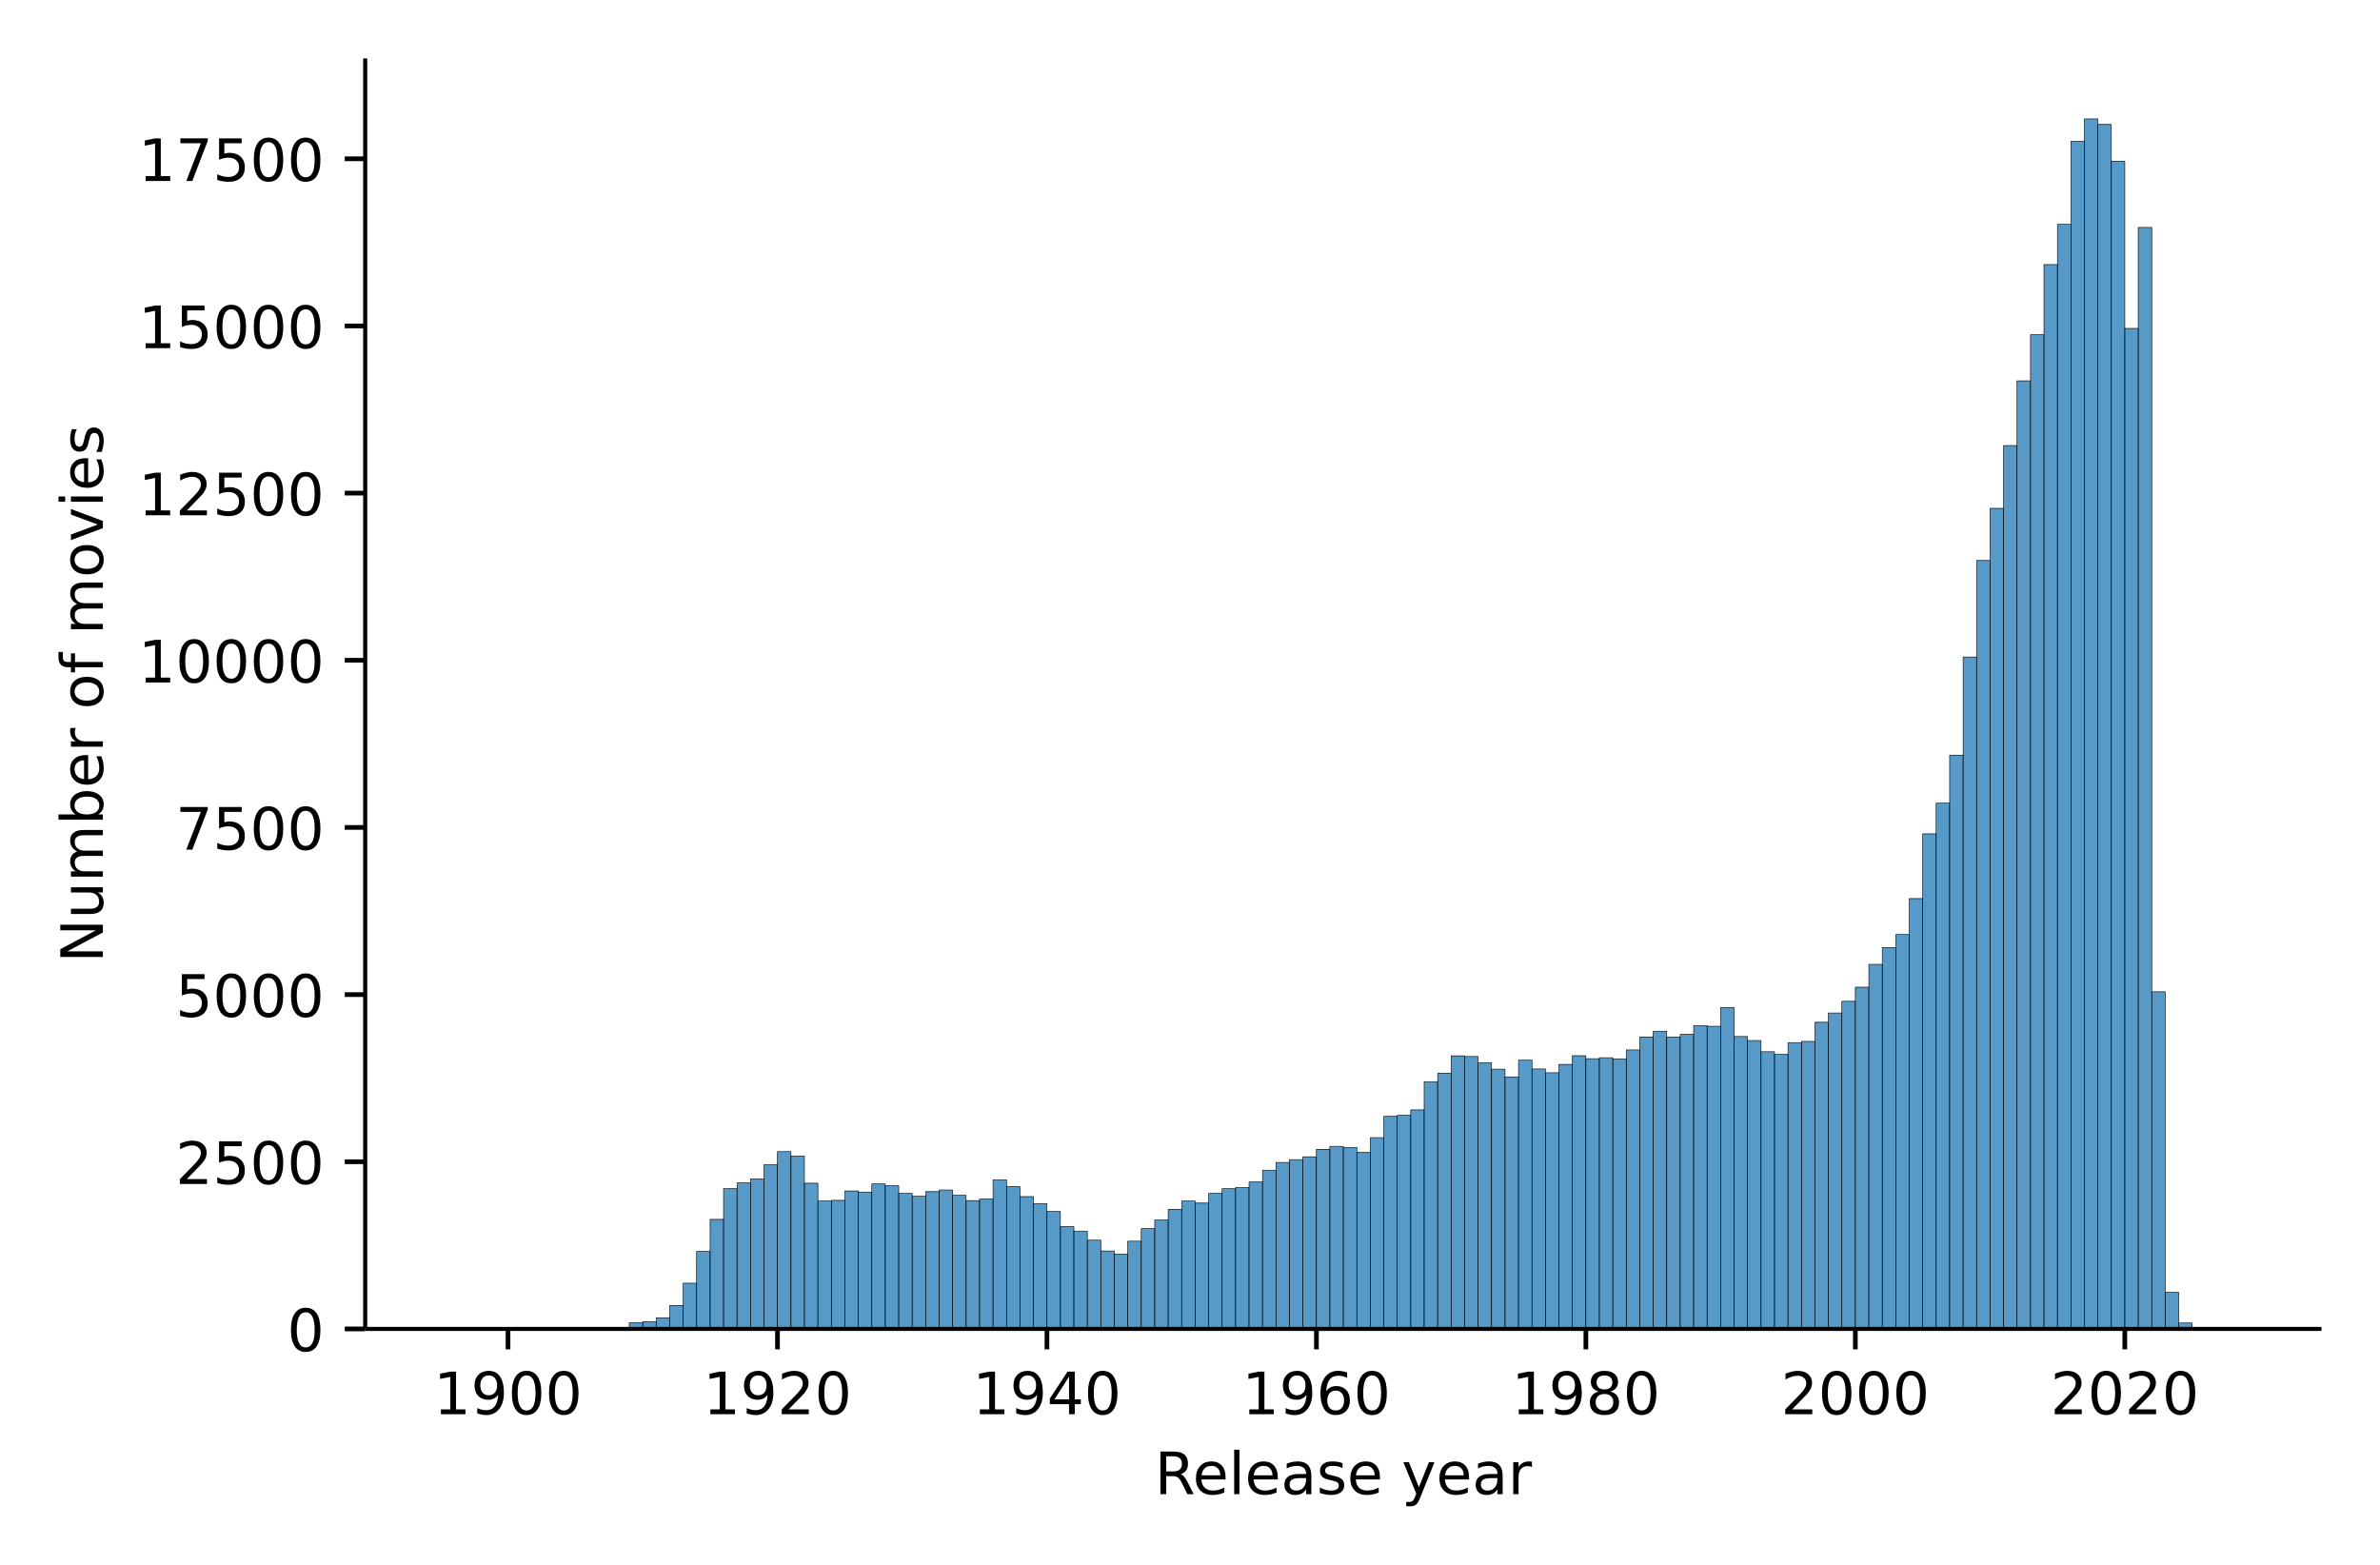 <?xml version="1.0" encoding="UTF-8" standalone="no"?>
<svg
   version="1.1"
   viewBox="0 0 407.291 267.8"
   id="svg618"
   sodipodi:docname="imdb_movies_by_release_year.svg"
   width="25.456pc"
   height="16.737pc"
   inkscape:version="1.1.1 (c3084ef, 2021-09-22)"
   xmlns:inkscape="http://www.inkscape.org/namespaces/inkscape"
   xmlns:sodipodi="http://sodipodi.sourceforge.net/DTD/sodipodi-0.dtd"
   xmlns:xlink="http://www.w3.org/1999/xlink"
   xmlns="http://www.w3.org/2000/svg"
   xmlns:svg="http://www.w3.org/2000/svg">
  <sodipodi:namedview
     id="namedview620"
     pagecolor="#ffffff"
     bordercolor="#666666"
     borderopacity="1.0"
     inkscape:pageshadow="2"
     inkscape:pageopacity="0.0"
     inkscape:pagecheckerboard="0"
     showgrid="false"
     fit-margin-top="10"
     fit-margin-left="10"
     fit-margin-right="10"
     fit-margin-bottom="10"
     units="pc"
     inkscape:zoom="1.6720916"
     inkscape:cx="313.97801"
     inkscape:cy="245.79993"
     inkscape:window-width="1920"
     inkscape:window-height="1080"
     inkscape:window-x="0"
     inkscape:window-y="0"
     inkscape:window-maximized="0"
     inkscape:current-layer="svg618"
     inkscape:document-units="pc" />
  <defs
     id="defs11">
    <style
       type="text/css"
       id="style9">*{stroke-linecap:butt;stroke-linejoin:round;}</style>
  </defs>
  <g
     id="g611"
     transform="translate(8.491,-24.56)">
    <g
       stroke-width="0.1"
       id="g601">
      <path
         d="M 54,252 H 388.8 V 34.56 H 54 Z"
         fill="#ffffff"
         stroke-width="0.1"
         id="path15" />
      <path
         d="m 69.218,252 h 2.306 v -0.011 H 69.218 Z"
         clip-path="url(#pc910c8759b)"
         fill="#1f77b4"
         fill-opacity="0.75"
         stroke="#000000"
         stroke-width="0.1"
         id="path17" />
      <path
         d="m 71.524,252 h 2.306 v -0.011 H 71.524 Z"
         clip-path="url(#pc910c8759b)"
         fill="#1f77b4"
         fill-opacity="0.75"
         stroke="#000000"
         stroke-width="0.1"
         id="path19" />
      <path
         d="m 73.83,252 h 2.306 v -0.08 H 73.83 Z"
         clip-path="url(#pc910c8759b)"
         fill="#1f77b4"
         fill-opacity="0.75"
         stroke="#000000"
         stroke-width="0.1"
         id="path21" />
      <path
         d="m 76.136,252 h 2.306 v -0.092 H 76.136 Z"
         clip-path="url(#pc910c8759b)"
         fill="#1f77b4"
         fill-opacity="0.75"
         stroke="#000000"
         stroke-width="0.1"
         id="path23" />
      <path
         d="m 78.441,252 h 2.306 v -0.069 H 78.441 Z"
         clip-path="url(#pc910c8759b)"
         fill="#1f77b4"
         fill-opacity="0.75"
         stroke="#000000"
         stroke-width="0.1"
         id="path25" />
      <path
         d="m 80.747,252 h 2.306 v -0.08 H 80.747 Z"
         clip-path="url(#pc910c8759b)"
         fill="#1f77b4"
         fill-opacity="0.75"
         stroke="#000000"
         stroke-width="0.1"
         id="path27" />
      <path
         d="m 83.053,252 h 2.306 v -0.046 H 83.053 Z"
         clip-path="url(#pc910c8759b)"
         fill="#1f77b4"
         fill-opacity="0.75"
         stroke="#000000"
         stroke-width="0.1"
         id="path29" />
      <path
         d="m 85.359,252 h 2.306 v -0.034 H 85.359 Z"
         clip-path="url(#pc910c8759b)"
         fill="#1f77b4"
         fill-opacity="0.75"
         stroke="#000000"
         stroke-width="0.1"
         id="path31" />
      <path
         d="m 87.664,252 h 2.306 v -0.023 H 87.664 Z"
         clip-path="url(#pc910c8759b)"
         fill="#1f77b4"
         fill-opacity="0.75"
         stroke="#000000"
         stroke-width="0.1"
         id="path33" />
      <path
         d="m 89.97,252 h 2.306 v -0.206 H 89.97 Z"
         clip-path="url(#pc910c8759b)"
         fill="#1f77b4"
         fill-opacity="0.75"
         stroke="#000000"
         stroke-width="0.1"
         id="path35" />
      <path
         d="m 92.276,252 h 2.306 v -0.263 H 92.276 Z"
         clip-path="url(#pc910c8759b)"
         fill="#1f77b4"
         fill-opacity="0.75"
         stroke="#000000"
         stroke-width="0.1"
         id="path37" />
      <path
         d="m 94.582,252 h 2.306 v -0.172 H 94.582 Z"
         clip-path="url(#pc910c8759b)"
         fill="#1f77b4"
         fill-opacity="0.75"
         stroke="#000000"
         stroke-width="0.1"
         id="path39" />
      <path
         d="m 96.888,252 h 2.306 v -0.263 H 96.888 Z"
         clip-path="url(#pc910c8759b)"
         fill="#1f77b4"
         fill-opacity="0.75"
         stroke="#000000"
         stroke-width="0.1"
         id="path41" />
      <path
         d="m 99.193,252 h 2.306 v -1.076 H 99.193 Z"
         clip-path="url(#pc910c8759b)"
         fill="#1f77b4"
         fill-opacity="0.75"
         stroke="#000000"
         stroke-width="0.1"
         id="path43" />
      <path
         d="m 101.5,252 h 2.306 v -1.247 H 101.5 Z"
         clip-path="url(#pc910c8759b)"
         fill="#1f77b4"
         fill-opacity="0.75"
         stroke="#000000"
         stroke-width="0.1"
         id="path45" />
      <path
         d="m 103.8,252 h 2.306 v -1.911 H 103.8 Z"
         clip-path="url(#pc910c8759b)"
         fill="#1f77b4"
         fill-opacity="0.75"
         stroke="#000000"
         stroke-width="0.1"
         id="path47" />
      <path
         d="m 106.11,252 h 2.306 v -4.017 H 106.11 Z"
         clip-path="url(#pc910c8759b)"
         fill="#1f77b4"
         fill-opacity="0.75"
         stroke="#000000"
         stroke-width="0.1"
         id="path49" />
      <path
         d="m 108.42,252 h 2.306 v -7.827 H 108.42 Z"
         clip-path="url(#pc910c8759b)"
         fill="#1f77b4"
         fill-opacity="0.75"
         stroke="#000000"
         stroke-width="0.1"
         id="path51" />
      <path
         d="m 110.72,252 h 2.306 V 238.725 H 110.72 Z"
         clip-path="url(#pc910c8759b)"
         fill="#1f77b4"
         fill-opacity="0.75"
         stroke="#000000"
         stroke-width="0.1"
         id="path53" />
      <path
         d="m 113.03,252 h 2.306 V 233.255 H 113.03 Z"
         clip-path="url(#pc910c8759b)"
         fill="#1f77b4"
         fill-opacity="0.75"
         stroke="#000000"
         stroke-width="0.1"
         id="path55" />
      <path
         d="m 115.33,252 h 2.306 V 227.991 H 115.33 Z"
         clip-path="url(#pc910c8759b)"
         fill="#1f77b4"
         fill-opacity="0.75"
         stroke="#000000"
         stroke-width="0.1"
         id="path57" />
      <path
         d="m 117.64,252 h 2.306 V 227.007 H 117.64 Z"
         clip-path="url(#pc910c8759b)"
         fill="#1f77b4"
         fill-opacity="0.75"
         stroke="#000000"
         stroke-width="0.1"
         id="path59" />
      <path
         d="m 119.95,252 h 2.306 V 226.309 H 119.95 Z"
         clip-path="url(#pc910c8759b)"
         fill="#1f77b4"
         fill-opacity="0.75"
         stroke="#000000"
         stroke-width="0.1"
         id="path61" />
      <path
         d="m 122.25,252 h 2.306 V 223.894 H 122.25 Z"
         clip-path="url(#pc910c8759b)"
         fill="#1f77b4"
         fill-opacity="0.75"
         stroke="#000000"
         stroke-width="0.1"
         id="path63" />
      <path
         d="m 124.56,252 h 2.306 V 221.663 H 124.56 Z"
         clip-path="url(#pc910c8759b)"
         fill="#1f77b4"
         fill-opacity="0.75"
         stroke="#000000"
         stroke-width="0.1"
         id="path65" />
      <path
         d="m 126.86,252 h 2.306 V 222.407 H 126.86 Z"
         clip-path="url(#pc910c8759b)"
         fill="#1f77b4"
         fill-opacity="0.75"
         stroke="#000000"
         stroke-width="0.1"
         id="path67" />
      <path
         d="m 129.17,252 h 2.306 V 227.064 H 129.17 Z"
         clip-path="url(#pc910c8759b)"
         fill="#1f77b4"
         fill-opacity="0.75"
         stroke="#000000"
         stroke-width="0.1"
         id="path69" />
      <path
         d="m 131.47,252 h 2.306 V 230.12 H 131.47 Z"
         clip-path="url(#pc910c8759b)"
         fill="#1f77b4"
         fill-opacity="0.75"
         stroke="#000000"
         stroke-width="0.1"
         id="path71" />
      <path
         d="m 133.78,252 h 2.306 V 229.994 H 133.78 Z"
         clip-path="url(#pc910c8759b)"
         fill="#1f77b4"
         fill-opacity="0.75"
         stroke="#000000"
         stroke-width="0.1"
         id="path73" />
      <path
         d="m 136.09,252 h 2.306 V 228.38 H 136.09 Z"
         clip-path="url(#pc910c8759b)"
         fill="#1f77b4"
         fill-opacity="0.75"
         stroke="#000000"
         stroke-width="0.1"
         id="path75" />
      <path
         d="m 138.39,252 h 2.306 V 228.575 H 138.39 Z"
         clip-path="url(#pc910c8759b)"
         fill="#1f77b4"
         fill-opacity="0.75"
         stroke="#000000"
         stroke-width="0.1"
         id="path77" />
      <path
         d="m 140.7,252 h 2.306 V 227.19 H 140.7 Z"
         clip-path="url(#pc910c8759b)"
         fill="#1f77b4"
         fill-opacity="0.75"
         stroke="#000000"
         stroke-width="0.1"
         id="path79" />
      <path
         d="m 143,252 h 2.306 V 227.488 H 143 Z"
         clip-path="url(#pc910c8759b)"
         fill="#1f77b4"
         fill-opacity="0.75"
         stroke="#000000"
         stroke-width="0.1"
         id="path81" />
      <path
         d="m 145.31,252 h 2.306 V 228.804 H 145.31 Z"
         clip-path="url(#pc910c8759b)"
         fill="#1f77b4"
         fill-opacity="0.75"
         stroke="#000000"
         stroke-width="0.1"
         id="path83" />
      <path
         d="m 147.61,252 h 2.306 V 229.307 H 147.61 Z"
         clip-path="url(#pc910c8759b)"
         fill="#1f77b4"
         fill-opacity="0.75"
         stroke="#000000"
         stroke-width="0.1"
         id="path85" />
      <path
         d="m 149.92,252 h 2.306 V 228.506 H 149.92 Z"
         clip-path="url(#pc910c8759b)"
         fill="#1f77b4"
         fill-opacity="0.75"
         stroke="#000000"
         stroke-width="0.1"
         id="path87" />
      <path
         d="m 152.23,252 h 2.306 V 228.22 H 152.23 Z"
         clip-path="url(#pc910c8759b)"
         fill="#1f77b4"
         fill-opacity="0.75"
         stroke="#000000"
         stroke-width="0.1"
         id="path89" />
      <path
         d="m 154.53,252 h 2.306 V 229.135 H 154.53 Z"
         clip-path="url(#pc910c8759b)"
         fill="#1f77b4"
         fill-opacity="0.75"
         stroke="#000000"
         stroke-width="0.1"
         id="path91" />
      <path
         d="m 156.84,252 h 2.306 V 230.039 H 156.84 Z"
         clip-path="url(#pc910c8759b)"
         fill="#1f77b4"
         fill-opacity="0.75"
         stroke="#000000"
         stroke-width="0.1"
         id="path93" />
      <path
         d="m 159.14,252 h 2.306 V 229.742 H 159.14 Z"
         clip-path="url(#pc910c8759b)"
         fill="#1f77b4"
         fill-opacity="0.75"
         stroke="#000000"
         stroke-width="0.1"
         id="path95" />
      <path
         d="m 161.45,252 h 2.306 V 226.492 H 161.45 Z"
         clip-path="url(#pc910c8759b)"
         fill="#1f77b4"
         fill-opacity="0.75"
         stroke="#000000"
         stroke-width="0.1"
         id="path97" />
      <path
         d="m 163.76,252 h 2.306 V 227.659 H 163.76 Z"
         clip-path="url(#pc910c8759b)"
         fill="#1f77b4"
         fill-opacity="0.75"
         stroke="#000000"
         stroke-width="0.1"
         id="path99" />
      <path
         d="m 166.06,252 h 2.306 V 229.353 H 166.06 Z"
         clip-path="url(#pc910c8759b)"
         fill="#1f77b4"
         fill-opacity="0.75"
         stroke="#000000"
         stroke-width="0.1"
         id="path101" />
      <path
         d="m 168.37,252 h 2.306 V 230.554 H 168.37 Z"
         clip-path="url(#pc910c8759b)"
         fill="#1f77b4"
         fill-opacity="0.75"
         stroke="#000000"
         stroke-width="0.1"
         id="path103" />
      <path
         d="m 170.67,252 h 2.306 V 231.893 H 170.67 Z"
         clip-path="url(#pc910c8759b)"
         fill="#1f77b4"
         fill-opacity="0.75"
         stroke="#000000"
         stroke-width="0.1"
         id="path105" />
      <path
         d="m 172.98,252 h 2.306 V 234.503 H 172.98 Z"
         clip-path="url(#pc910c8759b)"
         fill="#1f77b4"
         fill-opacity="0.75"
         stroke="#000000"
         stroke-width="0.1"
         id="path107" />
      <path
         d="m 175.28,252 h 2.306 V 235.258 H 175.28 Z"
         clip-path="url(#pc910c8759b)"
         fill="#1f77b4"
         fill-opacity="0.75"
         stroke="#000000"
         stroke-width="0.1"
         id="path109" />
      <path
         d="m 177.59,252 h 2.306 V 236.814 H 177.59 Z"
         clip-path="url(#pc910c8759b)"
         fill="#1f77b4"
         fill-opacity="0.75"
         stroke="#000000"
         stroke-width="0.1"
         id="path111" />
      <path
         d="m 179.9,252 h 2.306 V 238.657 H 179.9 Z"
         clip-path="url(#pc910c8759b)"
         fill="#1f77b4"
         fill-opacity="0.75"
         stroke="#000000"
         stroke-width="0.1"
         id="path113" />
      <path
         d="m 182.2,252 h 2.306 V 239.183 H 182.2 Z"
         clip-path="url(#pc910c8759b)"
         fill="#1f77b4"
         fill-opacity="0.75"
         stroke="#000000"
         stroke-width="0.1"
         id="path115" />
      <path
         d="m 184.51,252 h 2.306 V 236.986 H 184.51 Z"
         clip-path="url(#pc910c8759b)"
         fill="#1f77b4"
         fill-opacity="0.75"
         stroke="#000000"
         stroke-width="0.1"
         id="path117" />
      <path
         d="m 186.81,252 h 2.306 V 234.834 H 186.81 Z"
         clip-path="url(#pc910c8759b)"
         fill="#1f77b4"
         fill-opacity="0.75"
         stroke="#000000"
         stroke-width="0.1"
         id="path119" />
      <path
         d="m 189.12,252 h 2.306 V 233.37 H 189.12 Z"
         clip-path="url(#pc910c8759b)"
         fill="#1f77b4"
         fill-opacity="0.75"
         stroke="#000000"
         stroke-width="0.1"
         id="path121" />
      <path
         d="m 191.42,252 h 2.306 V 231.527 H 191.42 Z"
         clip-path="url(#pc910c8759b)"
         fill="#1f77b4"
         fill-opacity="0.75"
         stroke="#000000"
         stroke-width="0.1"
         id="path123" />
      <path
         d="m 193.73,252 h 2.306 V 230.108 H 193.73 Z"
         clip-path="url(#pc910c8759b)"
         fill="#1f77b4"
         fill-opacity="0.75"
         stroke="#000000"
         stroke-width="0.1"
         id="path125" />
      <path
         d="m 196.04,252 h 2.306 V 230.463 H 196.04 Z"
         clip-path="url(#pc910c8759b)"
         fill="#1f77b4"
         fill-opacity="0.75"
         stroke="#000000"
         stroke-width="0.1"
         id="path127" />
      <path
         d="m 198.34,252 h 2.306 V 228.804 H 198.34 Z"
         clip-path="url(#pc910c8759b)"
         fill="#1f77b4"
         fill-opacity="0.75"
         stroke="#000000"
         stroke-width="0.1"
         id="path129" />
      <path
         d="m 200.65,252 h 2.306 V 228.003 H 200.65 Z"
         clip-path="url(#pc910c8759b)"
         fill="#1f77b4"
         fill-opacity="0.75"
         stroke="#000000"
         stroke-width="0.1"
         id="path131" />
      <path
         d="m 202.95,252 h 2.306 V 227.785 H 202.95 Z"
         clip-path="url(#pc910c8759b)"
         fill="#1f77b4"
         fill-opacity="0.75"
         stroke="#000000"
         stroke-width="0.1"
         id="path133" />
      <path
         d="m 205.26,252 h 2.306 V 226.858 H 205.26 Z"
         clip-path="url(#pc910c8759b)"
         fill="#1f77b4"
         fill-opacity="0.75"
         stroke="#000000"
         stroke-width="0.1"
         id="path135" />
      <path
         d="m 207.57,252 h 2.306 V 224.833 H 207.57 Z"
         clip-path="url(#pc910c8759b)"
         fill="#1f77b4"
         fill-opacity="0.75"
         stroke="#000000"
         stroke-width="0.1"
         id="path137" />
      <path
         d="m 209.87,252 h 2.306 V 223.505 H 209.87 Z"
         clip-path="url(#pc910c8759b)"
         fill="#1f77b4"
         fill-opacity="0.75"
         stroke="#000000"
         stroke-width="0.1"
         id="path139" />
      <path
         d="m 212.18,252 h 2.306 V 223.024 H 212.18 Z"
         clip-path="url(#pc910c8759b)"
         fill="#1f77b4"
         fill-opacity="0.75"
         stroke="#000000"
         stroke-width="0.1"
         id="path141" />
      <path
         d="m 214.48,252 h 2.306 V 222.544 H 214.48 Z"
         clip-path="url(#pc910c8759b)"
         fill="#1f77b4"
         fill-opacity="0.75"
         stroke="#000000"
         stroke-width="0.1"
         id="path143" />
      <path
         d="m 216.79,252 h 2.306 V 221.262 H 216.79 Z"
         clip-path="url(#pc910c8759b)"
         fill="#1f77b4"
         fill-opacity="0.75"
         stroke="#000000"
         stroke-width="0.1"
         id="path145" />
      <path
         d="m 219.09,252 h 2.306 V 220.747 H 219.09 Z"
         clip-path="url(#pc910c8759b)"
         fill="#1f77b4"
         fill-opacity="0.75"
         stroke="#000000"
         stroke-width="0.1"
         id="path147" />
      <path
         d="m 221.4,252 h 2.306 V 220.942 H 221.4 Z"
         clip-path="url(#pc910c8759b)"
         fill="#1f77b4"
         fill-opacity="0.75"
         stroke="#000000"
         stroke-width="0.1"
         id="path149" />
      <path
         d="m 223.71,252 h 2.306 V 221.766 H 223.71 Z"
         clip-path="url(#pc910c8759b)"
         fill="#1f77b4"
         fill-opacity="0.75"
         stroke="#000000"
         stroke-width="0.1"
         id="path151" />
      <path
         d="m 226.01,252 h 2.306 V 219.259 H 226.01 Z"
         clip-path="url(#pc910c8759b)"
         fill="#1f77b4"
         fill-opacity="0.75"
         stroke="#000000"
         stroke-width="0.1"
         id="path153" />
      <path
         d="m 228.32,252 h 2.306 V 215.62 H 228.32 Z"
         clip-path="url(#pc910c8759b)"
         fill="#1f77b4"
         fill-opacity="0.75"
         stroke="#000000"
         stroke-width="0.1"
         id="path155" />
      <path
         d="m 230.62,252 h 2.306 V 215.437 H 230.62 Z"
         clip-path="url(#pc910c8759b)"
         fill="#1f77b4"
         fill-opacity="0.75"
         stroke="#000000"
         stroke-width="0.1"
         id="path157" />
      <path
         d="m 232.93,252 h 2.306 V 214.51 H 232.93 Z"
         clip-path="url(#pc910c8759b)"
         fill="#1f77b4"
         fill-opacity="0.75"
         stroke="#000000"
         stroke-width="0.1"
         id="path159" />
      <path
         d="m 235.23,252 h 2.306 V 209.681 H 235.23 Z"
         clip-path="url(#pc910c8759b)"
         fill="#1f77b4"
         fill-opacity="0.75"
         stroke="#000000"
         stroke-width="0.1"
         id="path161" />
      <path
         d="m 237.54,252 h 2.306 V 208.251 H 237.54 Z"
         clip-path="url(#pc910c8759b)"
         fill="#1f77b4"
         fill-opacity="0.75"
         stroke="#000000"
         stroke-width="0.1"
         id="path163" />
      <path
         d="m 239.85,252 h 2.306 V 205.264 H 239.85 Z"
         clip-path="url(#pc910c8759b)"
         fill="#1f77b4"
         fill-opacity="0.75"
         stroke="#000000"
         stroke-width="0.1"
         id="path165" />
      <path
         d="m 242.15,252 h 2.306 V 205.378 H 242.15 Z"
         clip-path="url(#pc910c8759b)"
         fill="#1f77b4"
         fill-opacity="0.75"
         stroke="#000000"
         stroke-width="0.1"
         id="path167" />
      <path
         d="m 244.46,252 h 2.306 V 206.42 H 244.46 Z"
         clip-path="url(#pc910c8759b)"
         fill="#1f77b4"
         fill-opacity="0.75"
         stroke="#000000"
         stroke-width="0.1"
         id="path169" />
      <path
         d="m 246.76,252 h 2.306 V 207.541 H 246.76 Z"
         clip-path="url(#pc910c8759b)"
         fill="#1f77b4"
         fill-opacity="0.75"
         stroke="#000000"
         stroke-width="0.1"
         id="path171" />
      <path
         d="m 249.07,252 h 2.306 V 208.869 H 249.07 Z"
         clip-path="url(#pc910c8759b)"
         fill="#1f77b4"
         fill-opacity="0.75"
         stroke="#000000"
         stroke-width="0.1"
         id="path173" />
      <path
         d="m 251.38,252 h 2.306 V 206.008 H 251.38 Z"
         clip-path="url(#pc910c8759b)"
         fill="#1f77b4"
         fill-opacity="0.75"
         stroke="#000000"
         stroke-width="0.1"
         id="path175" />
      <path
         d="m 253.68,252 h 2.306 V 207.507 H 253.68 Z"
         clip-path="url(#pc910c8759b)"
         fill="#1f77b4"
         fill-opacity="0.75"
         stroke="#000000"
         stroke-width="0.1"
         id="path177" />
      <path
         d="m 255.99,252 h 2.306 V 208.159 H 255.99 Z"
         clip-path="url(#pc910c8759b)"
         fill="#1f77b4"
         fill-opacity="0.75"
         stroke="#000000"
         stroke-width="0.1"
         id="path179" />
      <path
         d="m 258.29,252 h 2.306 V 206.729 H 258.29 Z"
         clip-path="url(#pc910c8759b)"
         fill="#1f77b4"
         fill-opacity="0.75"
         stroke="#000000"
         stroke-width="0.1"
         id="path181" />
      <path
         d="m 260.6,252 h 2.306 V 205.241 H 260.6 Z"
         clip-path="url(#pc910c8759b)"
         fill="#1f77b4"
         fill-opacity="0.75"
         stroke="#000000"
         stroke-width="0.1"
         id="path183" />
      <path
         d="m 262.9,252 h 2.306 V 205.744 H 262.9 Z"
         clip-path="url(#pc910c8759b)"
         fill="#1f77b4"
         fill-opacity="0.75"
         stroke="#000000"
         stroke-width="0.1"
         id="path185" />
      <path
         d="m 265.21,252 h 2.306 V 205.584 H 265.21 Z"
         clip-path="url(#pc910c8759b)"
         fill="#1f77b4"
         fill-opacity="0.75"
         stroke="#000000"
         stroke-width="0.1"
         id="path187" />
      <path
         d="m 267.52,252 h 2.306 V 205.767 H 267.52 Z"
         clip-path="url(#pc910c8759b)"
         fill="#1f77b4"
         fill-opacity="0.75"
         stroke="#000000"
         stroke-width="0.1"
         id="path189" />
      <path
         d="m 269.82,252 h 2.306 V 204.245 H 269.82 Z"
         clip-path="url(#pc910c8759b)"
         fill="#1f77b4"
         fill-opacity="0.75"
         stroke="#000000"
         stroke-width="0.1"
         id="path191" />
      <path
         d="m 272.13,252 h 2.306 V 202.037 H 272.13 Z"
         clip-path="url(#pc910c8759b)"
         fill="#1f77b4"
         fill-opacity="0.75"
         stroke="#000000"
         stroke-width="0.1"
         id="path193" />
      <path
         d="m 274.43,252 h 2.306 V 201.041 H 274.43 Z"
         clip-path="url(#pc910c8759b)"
         fill="#1f77b4"
         fill-opacity="0.75"
         stroke="#000000"
         stroke-width="0.1"
         id="path195" />
      <path
         d="m 276.74,252 h 2.306 V 202.082 H 276.74 Z"
         clip-path="url(#pc910c8759b)"
         fill="#1f77b4"
         fill-opacity="0.75"
         stroke="#000000"
         stroke-width="0.1"
         id="path197" />
      <path
         d="m 279.04,252 h 2.306 V 201.602 H 279.04 Z"
         clip-path="url(#pc910c8759b)"
         fill="#1f77b4"
         fill-opacity="0.75"
         stroke="#000000"
         stroke-width="0.1"
         id="path199" />
      <path
         d="m 281.35,252 h 2.306 V 200.08 H 281.35 Z"
         clip-path="url(#pc910c8759b)"
         fill="#1f77b4"
         fill-opacity="0.75"
         stroke="#000000"
         stroke-width="0.1"
         id="path201" />
      <path
         d="m 283.66,252 h 2.306 V 200.194 H 283.66 Z"
         clip-path="url(#pc910c8759b)"
         fill="#1f77b4"
         fill-opacity="0.75"
         stroke="#000000"
         stroke-width="0.1"
         id="path203" />
      <path
         d="m 285.96,252 h 2.306 V 196.979 H 285.96 Z"
         clip-path="url(#pc910c8759b)"
         fill="#1f77b4"
         fill-opacity="0.75"
         stroke="#000000"
         stroke-width="0.1"
         id="path205" />
      <path
         d="m 288.27,252 h 2.306 V 201.957 H 288.27 Z"
         clip-path="url(#pc910c8759b)"
         fill="#1f77b4"
         fill-opacity="0.75"
         stroke="#000000"
         stroke-width="0.1"
         id="path207" />
      <path
         d="m 290.57,252 h 2.306 V 202.643 H 290.57 Z"
         clip-path="url(#pc910c8759b)"
         fill="#1f77b4"
         fill-opacity="0.75"
         stroke="#000000"
         stroke-width="0.1"
         id="path209" />
      <path
         d="m 292.88,252 h 2.306 V 204.566 H 292.88 Z"
         clip-path="url(#pc910c8759b)"
         fill="#1f77b4"
         fill-opacity="0.75"
         stroke="#000000"
         stroke-width="0.1"
         id="path211" />
      <path
         d="m 295.19,252 h 2.306 V 205.012 H 295.19 Z"
         clip-path="url(#pc910c8759b)"
         fill="#1f77b4"
         fill-opacity="0.75"
         stroke="#000000"
         stroke-width="0.1"
         id="path213" />
      <path
         d="m 297.49,252 h 2.306 V 202.998 H 297.49 Z"
         clip-path="url(#pc910c8759b)"
         fill="#1f77b4"
         fill-opacity="0.75"
         stroke="#000000"
         stroke-width="0.1"
         id="path215" />
      <path
         d="m 299.8,252 h 2.306 V 202.792 H 299.8 Z"
         clip-path="url(#pc910c8759b)"
         fill="#1f77b4"
         fill-opacity="0.75"
         stroke="#000000"
         stroke-width="0.1"
         id="path217" />
      <path
         d="m 302.1,252 h 2.306 V 199.519 H 302.1 Z"
         clip-path="url(#pc910c8759b)"
         fill="#1f77b4"
         fill-opacity="0.75"
         stroke="#000000"
         stroke-width="0.1"
         id="path219" />
      <path
         d="m 304.41,252 h 2.306 V 197.928 H 304.41 Z"
         clip-path="url(#pc910c8759b)"
         fill="#1f77b4"
         fill-opacity="0.75"
         stroke="#000000"
         stroke-width="0.1"
         id="path221" />
      <path
         d="m 306.71,252 h 2.306 V 195.926 H 306.71 Z"
         clip-path="url(#pc910c8759b)"
         fill="#1f77b4"
         fill-opacity="0.75"
         stroke="#000000"
         stroke-width="0.1"
         id="path223" />
      <path
         d="m 309.02,252 h 2.306 V 193.511 H 309.02 Z"
         clip-path="url(#pc910c8759b)"
         fill="#1f77b4"
         fill-opacity="0.75"
         stroke="#000000"
         stroke-width="0.1"
         id="path225" />
      <path
         d="m 311.33,252 h 2.306 V 189.609 H 311.33 Z"
         clip-path="url(#pc910c8759b)"
         fill="#1f77b4"
         fill-opacity="0.75"
         stroke="#000000"
         stroke-width="0.1"
         id="path227" />
      <path
         d="m 313.63,252 h 2.306 V 186.714 H 313.63 Z"
         clip-path="url(#pc910c8759b)"
         fill="#1f77b4"
         fill-opacity="0.75"
         stroke="#000000"
         stroke-width="0.1"
         id="path229" />
      <path
         d="m 315.94,252 h 2.306 V 184.505 H 315.94 Z"
         clip-path="url(#pc910c8759b)"
         fill="#1f77b4"
         fill-opacity="0.75"
         stroke="#000000"
         stroke-width="0.1"
         id="path231" />
      <path
         d="m 318.24,252 h 2.306 V 178.348 H 318.24 Z"
         clip-path="url(#pc910c8759b)"
         fill="#1f77b4"
         fill-opacity="0.75"
         stroke="#000000"
         stroke-width="0.1"
         id="path233" />
      <path
         d="m 320.55,252 h 2.306 V 167.271 H 320.55 Z"
         clip-path="url(#pc910c8759b)"
         fill="#1f77b4"
         fill-opacity="0.75"
         stroke="#000000"
         stroke-width="0.1"
         id="path235" />
      <path
         d="m 322.85,252 h 2.306 V 162.018 H 322.85 Z"
         clip-path="url(#pc910c8759b)"
         fill="#1f77b4"
         fill-opacity="0.75"
         stroke="#000000"
         stroke-width="0.1"
         id="path237" />
      <path
         d="m 325.16,252 h 2.306 V 153.801 H 325.16 Z"
         clip-path="url(#pc910c8759b)"
         fill="#1f77b4"
         fill-opacity="0.75"
         stroke="#000000"
         stroke-width="0.1"
         id="path239" />
      <path
         d="m 327.47,252 h 2.306 V 137.01 H 327.47 Z"
         clip-path="url(#pc910c8759b)"
         fill="#1f77b4"
         fill-opacity="0.75"
         stroke="#000000"
         stroke-width="0.1"
         id="path241" />
      <path
         d="m 329.77,252 h 2.306 V 120.48 H 329.77 Z"
         clip-path="url(#pc910c8759b)"
         fill="#1f77b4"
         fill-opacity="0.75"
         stroke="#000000"
         stroke-width="0.1"
         id="path243" />
      <path
         d="m 332.08,252 h 2.306 V 111.56 H 332.08 Z"
         clip-path="url(#pc910c8759b)"
         fill="#1f77b4"
         fill-opacity="0.75"
         stroke="#000000"
         stroke-width="0.1"
         id="path245" />
      <path
         d="m 334.38,252 h 2.306 V 100.82 H 334.38 Z"
         clip-path="url(#pc910c8759b)"
         fill="#1f77b4"
         fill-opacity="0.75"
         stroke="#000000"
         stroke-width="0.1"
         id="path247" />
      <path
         d="m 336.69,252 h 2.306 V 89.74 H 336.69 Z"
         clip-path="url(#pc910c8759b)"
         fill="#1f77b4"
         fill-opacity="0.75"
         stroke="#000000"
         stroke-width="0.1"
         id="path249" />
      <path
         d="m 339,252 h 2.306 V 81.83 H 339 Z"
         clip-path="url(#pc910c8759b)"
         fill="#1f77b4"
         fill-opacity="0.75"
         stroke="#000000"
         stroke-width="0.1"
         id="path251" />
      <path
         d="m 341.3,252 h 2.306 V 69.84 H 341.3 Z"
         clip-path="url(#pc910c8759b)"
         fill="#1f77b4"
         fill-opacity="0.75"
         stroke="#000000"
         stroke-width="0.1"
         id="path253" />
      <path
         d="m 343.61,252 h 2.306 V 62.96 H 343.61 Z"
         clip-path="url(#pc910c8759b)"
         fill="#1f77b4"
         fill-opacity="0.75"
         stroke="#000000"
         stroke-width="0.1"
         id="path255" />
      <path
         d="m 345.91,252 h 2.306 V 48.75 H 345.91 Z"
         clip-path="url(#pc910c8759b)"
         fill="#1f77b4"
         fill-opacity="0.75"
         stroke="#000000"
         stroke-width="0.1"
         id="path257" />
      <path
         d="m 348.22,252 h 2.306 V 44.91 H 348.22 Z"
         clip-path="url(#pc910c8759b)"
         fill="#1f77b4"
         fill-opacity="0.75"
         stroke="#000000"
         stroke-width="0.1"
         id="path259" />
      <path
         d="m 350.52,252 h 2.306 V 45.86 H 350.52 Z"
         clip-path="url(#pc910c8759b)"
         fill="#1f77b4"
         fill-opacity="0.75"
         stroke="#000000"
         stroke-width="0.1"
         id="path261" />
      <path
         d="m 352.83,252 h 2.306 V 52.17 H 352.83 Z"
         clip-path="url(#pc910c8759b)"
         fill="#1f77b4"
         fill-opacity="0.75"
         stroke="#000000"
         stroke-width="0.1"
         id="path263" />
      <path
         d="m 355.14,252 h 2.306 V 80.77 H 355.14 Z"
         clip-path="url(#pc910c8759b)"
         fill="#1f77b4"
         fill-opacity="0.75"
         stroke="#000000"
         stroke-width="0.1"
         id="path265" />
      <path
         d="m 357.44,252 h 2.306 V 63.48 H 357.44 Z"
         clip-path="url(#pc910c8759b)"
         fill="#1f77b4"
         fill-opacity="0.75"
         stroke="#000000"
         stroke-width="0.1"
         id="path267" />
      <path
         d="m 359.75,252 h 2.306 V 194.301 H 359.75 Z"
         clip-path="url(#pc910c8759b)"
         fill="#1f77b4"
         fill-opacity="0.75"
         stroke="#000000"
         stroke-width="0.1"
         id="path269" />
      <path
         d="m 362.05,252 h 2.306 v -6.271 H 362.05 Z"
         clip-path="url(#pc910c8759b)"
         fill="#1f77b4"
         fill-opacity="0.75"
         stroke="#000000"
         stroke-width="0.1"
         id="path271" />
      <path
         d="m 364.36,252 h 2.306 v -1.018 H 364.36 Z"
         clip-path="url(#pc910c8759b)"
         fill="#1f77b4"
         fill-opacity="0.75"
         stroke="#000000"
         stroke-width="0.1"
         id="path273" />
      <path
         d="m 366.66,252 h 2.306 v -0.183 H 366.66 Z"
         clip-path="url(#pc910c8759b)"
         fill="#1f77b4"
         fill-opacity="0.75"
         stroke="#000000"
         stroke-width="0.1"
         id="path275" />
      <path
         d="m 368.97,252 h 2.306 v -0.069 H 368.97 Z"
         clip-path="url(#pc910c8759b)"
         fill="#1f77b4"
         fill-opacity="0.75"
         stroke="#000000"
         stroke-width="0.1"
         id="path277" />
      <path
         d="m 371.28,252 h 2.306 v -0.092 H 371.28 Z"
         clip-path="url(#pc910c8759b)"
         fill="#1f77b4"
         fill-opacity="0.75"
         stroke="#000000"
         stroke-width="0.1"
         id="path279" />
      <defs
         id="defs282">
        <path
           id="m83d781fa85"
           d="M 0,0 V 3.5"
           stroke="#000000"
           stroke-width="0.8" />
      </defs>
      <g
         stroke-width="0.1"
         id="g286">
        <use
           x="78.441"
           y="252"
           stroke="#000000"
           stroke-width="0.1"
           xlink:href="#m83d781fa85"
           id="use284"
           width="100%"
           height="100%" />
      </g>
      <!-- 1900 -->
      <defs
         id="defs291">
        <path
           id="DejaVuSans-49"
           d="m 12.406,8.297 h 16.109 v 55.625 L 10.984,60.406 v 8.984 l 17.438,3.516 h 9.859 V 8.297 h 16.109 V 4e-4 h -41.984 z" />
        <path
           id="DejaVuSans-57"
           d="M 10.984,1.516 V 10.5 q 3.719,-1.766 7.516,-2.688 3.812,-0.922 7.484,-0.922 9.766,0 14.906,6.562 5.156,6.562 5.891,19.953 -2.828,-4.203 -7.188,-6.453 -4.344,-2.25 -9.609,-2.25 -10.938,0 -17.312,6.609 -6.375,6.625 -6.375,18.109 0,11.219 6.641,18 6.641,6.797 17.672,6.797 12.656,0 19.312,-9.703 6.672,-9.688 6.672,-28.141 0,-17.234 -8.188,-27.516 -8.172,-10.281 -21.984,-10.281 -3.719,0 -7.531,0.734 -3.797,0.734 -7.906,2.203 z m 19.625,30.906 q 6.641,0 10.516,4.531 3.891,4.547 3.891,12.469 0,7.859 -3.891,12.422 -3.875,4.562 -10.516,4.562 -6.641,0 -10.516,-4.562 -3.875,-4.562 -3.875,-12.422 0,-7.922 3.875,-12.469 3.875,-4.531 10.516,-4.531 z" />
        <path
           id="DejaVuSans-48"
           d="m 31.781,66.406 q -7.609,0 -11.453,-7.5 -3.828,-7.484 -3.828,-22.531 0,-14.984 3.828,-22.484 3.844,-7.5 11.453,-7.5 7.672,0 11.5,7.5 3.844,7.5 3.844,22.484 0,15.047 -3.844,22.531 -3.828,7.5 -11.5,7.5 z m 0,7.812 q 12.266,0 18.734,-9.703 6.469,-9.688 6.469,-28.141 0,-18.406 -6.469,-28.109 -6.469,-9.688 -18.734,-9.688 -12.25,0 -18.719,9.688 -6.469,9.703 -6.469,28.109 0,18.453 6.469,28.141 6.469,9.703 18.719,9.703 z" />
      </defs>
      <g
         transform="matrix(0.1,0,0,-0.1,65.716,266.6)"
         stroke-width="1"
         id="g301">
        <use
           xlink:href="#DejaVuSans-49"
           id="use293"
           x="0"
           y="0"
           width="100%"
           height="100%" />
        <use
           x="63.623"
           xlink:href="#DejaVuSans-57"
           id="use295"
           y="0"
           width="100%"
           height="100%" />
        <use
           x="127.246"
           xlink:href="#DejaVuSans-48"
           id="use297"
           y="0"
           width="100%"
           height="100%" />
        <use
           x="190.869"
           xlink:href="#DejaVuSans-48"
           id="use299"
           y="0"
           width="100%"
           height="100%" />
      </g>
      <g
         stroke-width="0.1"
         id="g305">
        <use
           x="124.557"
           y="252"
           stroke="#000000"
           stroke-width="0.1"
           xlink:href="#m83d781fa85"
           id="use303"
           width="100%"
           height="100%" />
      </g>
      <!-- 1920 -->
      <defs
         id="defs308">
        <path
           id="DejaVuSans-50"
           d="M 19.188,8.297 H 53.61 V 0 H 7.329 v 8.297 q 5.609,5.812 15.297,15.594 9.703,9.797 12.188,12.641 4.734,5.312 6.609,9 1.891,3.688 1.891,7.25 0,5.812 -4.078,9.469 -4.078,3.672 -10.625,3.672 -4.641,0 -9.797,-1.609 -5.141,-1.609 -11,-4.891 v 9.969 q 5.953,2.391 11.125,3.609 5.188,1.219 9.484,1.219 11.328,0 18.062,-5.672 6.734,-5.656 6.734,-15.125 0,-4.5 -1.688,-8.531 -1.672,-4.016 -6.125,-9.484 -1.219,-1.422 -7.766,-8.188 -6.531,-6.766 -18.453,-18.922 z" />
      </defs>
      <g
         transform="matrix(0.1,0,0,-0.1,111.83,266.6)"
         stroke-width="1"
         id="g318">
        <use
           xlink:href="#DejaVuSans-49"
           id="use310"
           x="0"
           y="0"
           width="100%"
           height="100%" />
        <use
           x="63.623"
           xlink:href="#DejaVuSans-57"
           id="use312"
           y="0"
           width="100%"
           height="100%" />
        <use
           x="127.246"
           xlink:href="#DejaVuSans-50"
           id="use314"
           y="0"
           width="100%"
           height="100%" />
        <use
           x="190.869"
           xlink:href="#DejaVuSans-48"
           id="use316"
           y="0"
           width="100%"
           height="100%" />
      </g>
      <g
         stroke-width="0.1"
         id="g322">
        <use
           x="170.673"
           y="252"
           stroke="#000000"
           stroke-width="0.1"
           xlink:href="#m83d781fa85"
           id="use320"
           width="100%"
           height="100%" />
      </g>
      <!-- 1940 -->
      <defs
         id="defs325">
        <path
           id="DejaVuSans-52"
           d="M 37.797,64.312 12.891,25.39 h 24.906 z m -2.594,8.594 h 12.406 v -47.516 h 10.406 v -8.203 h -10.406 v -17.188 h -9.812 v 17.188 H 4.891 v 9.516 z" />
      </defs>
      <g
         transform="matrix(0.1,0,0,-0.1,157.95,266.6)"
         stroke-width="1"
         id="g335">
        <use
           xlink:href="#DejaVuSans-49"
           id="use327"
           x="0"
           y="0"
           width="100%"
           height="100%" />
        <use
           x="63.623"
           xlink:href="#DejaVuSans-57"
           id="use329"
           y="0"
           width="100%"
           height="100%" />
        <use
           x="127.246"
           xlink:href="#DejaVuSans-52"
           id="use331"
           y="0"
           width="100%"
           height="100%" />
        <use
           x="190.869"
           xlink:href="#DejaVuSans-48"
           id="use333"
           y="0"
           width="100%"
           height="100%" />
      </g>
      <g
         stroke-width="0.1"
         id="g339">
        <use
           x="216.788"
           y="252"
           stroke="#000000"
           stroke-width="0.1"
           xlink:href="#m83d781fa85"
           id="use337"
           width="100%"
           height="100%" />
      </g>
      <!-- 1960 -->
      <defs
         id="defs342">
        <path
           id="DejaVuSans-54"
           d="m 33.016,40.375 q -6.641,0 -10.531,-4.547 -3.875,-4.531 -3.875,-12.438 0,-7.859 3.875,-12.438 3.891,-4.562 10.531,-4.562 6.64,0 10.516,4.562 3.875,4.578 3.875,12.438 0,7.906 -3.875,12.438 -3.875,4.547 -10.516,4.547 z m 19.578,30.922 v -8.984 q -3.719,1.75 -7.5,2.672 -3.781,0.938 -7.5,0.938 -9.766,0 -14.922,-6.594 -5.141,-6.594 -5.875,-19.922 2.875,4.25 7.219,6.516 4.359,2.266 9.578,2.266 10.984,0 17.359,-6.672 6.375,-6.656 6.375,-18.125 0,-11.234 -6.641,-18.031 -6.641,-6.781 -17.672,-6.781 -12.656,0 -19.344,9.688 -6.688,9.703 -6.688,28.109 0,17.281 8.203,27.562 8.203,10.281 22.016,10.281 3.719,0 7.5,-0.734 3.781,-0.734 7.891,-2.188 z" />
      </defs>
      <g
         transform="matrix(0.1,0,0,-0.1,204.06,266.6)"
         stroke-width="1"
         id="g352">
        <use
           xlink:href="#DejaVuSans-49"
           id="use344"
           x="0"
           y="0"
           width="100%"
           height="100%" />
        <use
           x="63.623"
           xlink:href="#DejaVuSans-57"
           id="use346"
           y="0"
           width="100%"
           height="100%" />
        <use
           x="127.246"
           xlink:href="#DejaVuSans-54"
           id="use348"
           y="0"
           width="100%"
           height="100%" />
        <use
           x="190.869"
           xlink:href="#DejaVuSans-48"
           id="use350"
           y="0"
           width="100%"
           height="100%" />
      </g>
      <g
         stroke-width="0.1"
         id="g356">
        <use
           x="262.904"
           y="252"
           stroke="#000000"
           stroke-width="0.1"
           xlink:href="#m83d781fa85"
           id="use354"
           width="100%"
           height="100%" />
      </g>
      <!-- 1980 -->
      <defs
         id="defs359">
        <path
           id="DejaVuSans-56"
           d="m 31.781,34.625 q -7.031,0 -11.062,-3.766 -4.016,-3.766 -4.016,-10.344 0,-6.594 4.016,-10.359 4.031,-3.766 11.062,-3.766 7.031,0 11.078,3.781 4.062,3.797 4.062,10.344 0,6.578 -4.031,10.344 -4.016,3.766 -11.109,3.766 z m -9.859,4.188 q -6.344,1.562 -9.891,5.906 -3.531,4.359 -3.531,10.609 0,8.734 6.219,13.812 6.234,5.078 17.062,5.078 10.891,0 17.094,-5.078 6.203,-5.078 6.203,-13.812 0,-6.25 -3.547,-10.609 -3.531,-4.344 -9.828,-5.906 7.125,-1.656 11.094,-6.5 3.984,-4.828 3.984,-11.797 0,-10.609 -6.469,-16.281 -6.469,-5.656 -18.531,-5.656 -12.047,0 -18.531,5.656 -6.469,5.672 -6.469,16.281 0,6.969 4,11.797 4.016,4.844 11.141,6.5 z m -3.609,15.578 q 0,-5.656 3.531,-8.828 3.547,-3.172 9.938,-3.172 6.359,0 9.938,3.172 3.594,3.172 3.594,8.828 0,5.672 -3.594,8.844 -3.578,3.172 -9.938,3.172 -6.391,0 -9.938,-3.172 -3.531,-3.172 -3.531,-8.844 z" />
      </defs>
      <g
         transform="matrix(0.1,0,0,-0.1,250.18,266.6)"
         stroke-width="1"
         id="g369">
        <use
           xlink:href="#DejaVuSans-49"
           id="use361"
           x="0"
           y="0"
           width="100%"
           height="100%" />
        <use
           x="63.623"
           xlink:href="#DejaVuSans-57"
           id="use363"
           y="0"
           width="100%"
           height="100%" />
        <use
           x="127.246"
           xlink:href="#DejaVuSans-56"
           id="use365"
           y="0"
           width="100%"
           height="100%" />
        <use
           x="190.869"
           xlink:href="#DejaVuSans-48"
           id="use367"
           y="0"
           width="100%"
           height="100%" />
      </g>
      <g
         stroke-width="0.1"
         id="g373">
        <use
           x="309.02"
           y="252"
           stroke="#000000"
           stroke-width="0.1"
           xlink:href="#m83d781fa85"
           id="use371"
           width="100%"
           height="100%" />
      </g>
      <!-- 2000 -->
      <g
         transform="matrix(0.1,0,0,-0.1,296.29,266.6)"
         stroke-width="1"
         id="g383">
        <use
           xlink:href="#DejaVuSans-50"
           id="use375"
           x="0"
           y="0"
           width="100%"
           height="100%" />
        <use
           x="63.623"
           xlink:href="#DejaVuSans-48"
           id="use377"
           y="0"
           width="100%"
           height="100%" />
        <use
           x="127.246"
           xlink:href="#DejaVuSans-48"
           id="use379"
           y="0"
           width="100%"
           height="100%" />
        <use
           x="190.869"
           xlink:href="#DejaVuSans-48"
           id="use381"
           y="0"
           width="100%"
           height="100%" />
      </g>
      <g
         stroke-width="0.1"
         id="g387">
        <use
           x="355.136"
           y="252"
           stroke="#000000"
           stroke-width="0.1"
           xlink:href="#m83d781fa85"
           id="use385"
           width="100%"
           height="100%" />
      </g>
      <!-- 2020 -->
      <g
         transform="matrix(0.1,0,0,-0.1,342.41,266.6)"
         stroke-width="1"
         id="g397">
        <use
           xlink:href="#DejaVuSans-50"
           id="use389"
           x="0"
           y="0"
           width="100%"
           height="100%" />
        <use
           x="63.623"
           xlink:href="#DejaVuSans-48"
           id="use391"
           y="0"
           width="100%"
           height="100%" />
        <use
           x="127.246"
           xlink:href="#DejaVuSans-50"
           id="use393"
           y="0"
           width="100%"
           height="100%" />
        <use
           x="190.869"
           xlink:href="#DejaVuSans-48"
           id="use395"
           y="0"
           width="100%"
           height="100%" />
      </g>
      <!-- Release year -->
      <defs
         id="defs406">
        <path
           id="DejaVuSans-82"
           d="m 44.391,34.188 q 3.172,-1.078 6.172,-4.594 3,-3.516 6.031,-9.672 L 66.61,3e-4 h -10.609 l -9.312,18.703 q -3.625,7.328 -7.016,9.719 -3.391,2.391 -9.25,2.391 H 19.673 V 7e-4 H 9.814 v 72.906 h 22.266 q 12.5,0 18.656,-5.234 6.156,-5.219 6.156,-15.766 0,-6.891 -3.203,-11.438 -3.203,-4.531 -9.297,-6.281 z M 19.672,64.797 V 38.922 h 12.406 q 7.125,0 10.766,3.297 3.641,3.297 3.641,9.688 -4e-4,6.391 -3.641,9.641 -3.64,3.25 -10.766,3.25 z" />
        <path
           id="DejaVuSans-101"
           d="M 56.203,29.594 V 25.203 H 14.891 q 0.594,-9.281 5.594,-14.141 5,-4.86 13.938,-4.859 5.172,0 10.031,1.266 4.859,1.266 9.656,3.812 v -8.5 Q 49.266,0.734 44.188,-0.344 39.11,-1.422 33.891,-1.422 q -13.094,0 -20.734,7.609 -7.641,7.625 -7.641,20.625 0,13.422 7.25,21.297 7.25,7.891 19.562,7.891 11.031,0 17.453,-7.109 6.422,-7.094 6.422,-19.297 z m -8.984,2.641 q -0.094,7.359 -4.125,11.75 -4.031,4.406 -10.672,4.406 -7.516,0 -12.031,-4.25 -4.515,-4.25 -5.203,-11.969 z" />
        <path
           id="DejaVuSans-108"
           d="m 9.422,75.984 h 8.984 V 0 H 9.422 Z" />
        <path
           id="DejaVuSans-97"
           d="m 34.281,27.484 q -10.891,0 -15.094,-2.484 -4.203,-2.484 -4.203,-8.5 0,-4.781 3.156,-7.594 3.156,-2.797 8.562,-2.797 7.484,0 12,5.297 4.516,5.297 4.516,14.078 v 2 z m 17.922,3.719 V -2e-4 h -8.984 v 8.297 q -3.078,-4.969 -7.672,-7.344 -4.594,-2.375 -11.234,-2.375 -8.391,0 -13.359,4.719 -4.953,4.719 -4.953,12.625 0,9.219 6.172,13.906 6.188,4.688 18.438,4.688 h 12.609 v 0.891 q 0,6.203 -4.078,9.594 -4.078,3.391 -11.453,3.391 -4.688,0 -9.141,-1.125 -4.438,-1.125 -8.531,-3.375 v 8.312 q 4.922,1.906 9.562,2.844 4.641,0.953 9.031,0.953 11.875,0 17.734,-6.156 5.859,-6.141 5.859,-18.641 z" />
        <path
           id="DejaVuSans-115"
           d="m 44.281,53.078 v -8.5 q -3.797,1.953 -7.906,2.922 -4.094,0.984 -8.5,0.984 -6.688,0 -10.031,-2.047 -3.344,-2.047 -3.344,-6.156 0,-3.125 2.391,-4.906 2.391,-1.781 9.625,-3.391 l 3.078,-0.688 q 9.562,-2.047 13.594,-5.781 4.032,-3.734 4.031,-10.422 0,-7.625 -6.031,-12.078 -6.031,-4.438 -16.578,-4.438 -4.391,0 -9.156,0.859 -4.766,0.859 -10.031,2.562 v 9.281 q 4.984,-2.594 9.812,-3.891 4.828,-1.281 9.578,-1.281 6.344,0 9.75,2.172 3.422,2.172 3.422,6.125 0,3.656 -2.469,5.609 -2.453,1.953 -10.812,3.766 l -3.125,0.734 q -8.344,1.75 -12.062,5.391 -3.703,3.641 -3.703,9.984 0,7.719 5.469,11.906 5.469,4.203 15.531,4.203 4.969,0 9.359,-0.734 4.406,-0.719 8.109,-2.188 z" />
        <path
           id="DejaVuSans-121"
           d="m 32.172,-5.078 q -3.797,-9.766 -7.422,-12.734 -3.609,-2.984 -9.656,-2.984 H 7.906 v 7.516 h 5.281 q 3.703,0 5.75,1.766 2.062,1.75 4.547,8.297 l 1.609,4.094 -22.109,53.812 h 9.516 l 17.094,-42.766 17.094,42.766 h 9.516 z" />
        <path
           id="DejaVuSans-114"
           d="m 41.109,46.297 q -1.516,0.875 -3.297,1.281 -1.781,0.422 -3.922,0.422 -7.625,0 -11.703,-4.953 -4.078,-4.953 -4.078,-14.234 V 9.8e-4 H 9.078 v 54.688 h 9.031 v -8.5 q 2.844,4.984 7.375,7.391 4.547,2.422 11.047,2.422 0.922,0 2.047,-0.125 1.125,-0.109 2.484,-0.359 z" />
      </defs>
      <g
         transform="matrix(0.1,0,0,-0.1,189.12,280.28)"
         stroke-width="1"
         id="g432">
        <use
           xlink:href="#DejaVuSans-82"
           id="use408"
           x="0"
           y="0"
           width="100%"
           height="100%" />
        <use
           x="64.982"
           xlink:href="#DejaVuSans-101"
           id="use410"
           y="0"
           width="100%"
           height="100%" />
        <use
           x="126.506"
           xlink:href="#DejaVuSans-108"
           id="use412"
           y="0"
           width="100%"
           height="100%" />
        <use
           x="154.289"
           xlink:href="#DejaVuSans-101"
           id="use414"
           y="0"
           width="100%"
           height="100%" />
        <use
           x="215.812"
           xlink:href="#DejaVuSans-97"
           id="use416"
           y="0"
           width="100%"
           height="100%" />
        <use
           x="277.092"
           xlink:href="#DejaVuSans-115"
           id="use418"
           y="0"
           width="100%"
           height="100%" />
        <use
           x="329.191"
           xlink:href="#DejaVuSans-101"
           id="use420"
           y="0"
           width="100%"
           height="100%" />
        <use
           x="390.715"
           xlink:href="#DejaVuSans-32"
           id="use422"
           y="0"
           width="100%"
           height="100%" />
        <use
           x="422.502"
           xlink:href="#DejaVuSans-121"
           id="use424"
           y="0"
           width="100%"
           height="100%" />
        <use
           x="481.682"
           xlink:href="#DejaVuSans-101"
           id="use426"
           y="0"
           width="100%"
           height="100%" />
        <use
           x="543.205"
           xlink:href="#DejaVuSans-97"
           id="use428"
           y="0"
           width="100%"
           height="100%" />
        <use
           x="604.484"
           xlink:href="#DejaVuSans-114"
           id="use430"
           y="0"
           width="100%"
           height="100%" />
      </g>
      <defs
         id="defs435">
        <path
           id="m4da49f4a76"
           d="M 0,0 H -3.5"
           stroke="#000000"
           stroke-width="0.8" />
      </defs>
      <g
         stroke-width="0.1"
         id="g439">
        <use
           x="54"
           y="252"
           stroke="#000000"
           stroke-width="0.1"
           xlink:href="#m4da49f4a76"
           id="use437"
           width="100%"
           height="100%" />
      </g>
      <!-- 0 -->
      <g
         transform="matrix(0.1,0,0,-0.1,40.638,255.8)"
         stroke-width="1"
         id="g443">
        <use
           stroke-width="1"
           xlink:href="#DejaVuSans-48"
           id="use441"
           x="0"
           y="0"
           width="100%"
           height="100%" />
      </g>
      <g
         stroke-width="0.1"
         id="g447">
        <use
           x="54"
           y="223.391"
           stroke="#000000"
           stroke-width="0.1"
           xlink:href="#m4da49f4a76"
           id="use445"
           width="100%"
           height="100%" />
      </g>
      <!-- 2500 -->
      <defs
         id="defs450">
        <path
           id="DejaVuSans-53"
           d="M 10.797,72.906 H 49.516 V 64.594 H 19.828 v -17.859 q 2.141,0.734 4.281,1.094 2.156,0.359 4.312,0.359 12.203,0 19.328,-6.688 7.141,-6.688 7.141,-18.109 0,-11.766 -7.328,-18.297 -7.328,-6.516 -20.656,-6.516 -4.594,0 -9.359,0.781 -4.75,0.781 -9.828,2.344 v 9.922 q 4.391,-2.391 9.078,-3.562 4.688,-1.172 9.906,-1.172 8.453,0 13.375,4.438 4.938,4.438 4.938,12.062 0,7.609 -4.938,12.047 -4.922,4.453 -13.375,4.453 -3.953,0 -7.891,-0.875 -3.922,-0.875 -8.016,-2.734 z" />
      </defs>
      <g
         transform="matrix(0.1,0,0,-0.1,21.55,227.19)"
         stroke-width="1"
         id="g460">
        <use
           xlink:href="#DejaVuSans-50"
           id="use452"
           x="0"
           y="0"
           width="100%"
           height="100%" />
        <use
           x="63.623"
           xlink:href="#DejaVuSans-53"
           id="use454"
           y="0"
           width="100%"
           height="100%" />
        <use
           x="127.246"
           xlink:href="#DejaVuSans-48"
           id="use456"
           y="0"
           width="100%"
           height="100%" />
        <use
           x="190.869"
           xlink:href="#DejaVuSans-48"
           id="use458"
           y="0"
           width="100%"
           height="100%" />
      </g>
      <g
         stroke-width="0.1"
         id="g464">
        <use
           x="54"
           y="194.781"
           stroke="#000000"
           stroke-width="0.1"
           xlink:href="#m4da49f4a76"
           id="use462"
           width="100%"
           height="100%" />
      </g>
      <!-- 5000 -->
      <g
         transform="matrix(0.1,0,0,-0.1,21.55,198.58)"
         stroke-width="1"
         id="g474">
        <use
           xlink:href="#DejaVuSans-53"
           id="use466"
           x="0"
           y="0"
           width="100%"
           height="100%" />
        <use
           x="63.623"
           xlink:href="#DejaVuSans-48"
           id="use468"
           y="0"
           width="100%"
           height="100%" />
        <use
           x="127.246"
           xlink:href="#DejaVuSans-48"
           id="use470"
           y="0"
           width="100%"
           height="100%" />
        <use
           x="190.869"
           xlink:href="#DejaVuSans-48"
           id="use472"
           y="0"
           width="100%"
           height="100%" />
      </g>
      <g
         stroke-width="0.1"
         id="g478">
        <use
           x="54"
           y="166.172"
           stroke="#000000"
           stroke-width="0.1"
           xlink:href="#m4da49f4a76"
           id="use476"
           width="100%"
           height="100%" />
      </g>
      <!-- 7500 -->
      <defs
         id="defs481">
        <path
           id="DejaVuSans-55"
           d="m 8.203,72.906 h 46.875 V 68.703 L 28.609,-1e-4 h -10.297 l 24.906,64.594 H 8.202 Z" />
      </defs>
      <g
         transform="matrix(0.1,0,0,-0.1,21.55,169.97)"
         stroke-width="1"
         id="g491">
        <use
           xlink:href="#DejaVuSans-55"
           id="use483"
           x="0"
           y="0"
           width="100%"
           height="100%" />
        <use
           x="63.623"
           xlink:href="#DejaVuSans-53"
           id="use485"
           y="0"
           width="100%"
           height="100%" />
        <use
           x="127.246"
           xlink:href="#DejaVuSans-48"
           id="use487"
           y="0"
           width="100%"
           height="100%" />
        <use
           x="190.869"
           xlink:href="#DejaVuSans-48"
           id="use489"
           y="0"
           width="100%"
           height="100%" />
      </g>
      <g
         stroke-width="0.1"
         id="g495">
        <use
           x="54"
           y="137.563"
           stroke="#000000"
           stroke-width="0.1"
           xlink:href="#m4da49f4a76"
           id="use493"
           width="100%"
           height="100%" />
      </g>
      <!-- 10000 -->
      <g
         transform="matrix(0.1,0,0,-0.1,15.188,141.36)"
         stroke-width="1"
         id="g507">
        <use
           xlink:href="#DejaVuSans-49"
           id="use497"
           x="0"
           y="0"
           width="100%"
           height="100%" />
        <use
           x="63.623"
           xlink:href="#DejaVuSans-48"
           id="use499"
           y="0"
           width="100%"
           height="100%" />
        <use
           x="127.246"
           xlink:href="#DejaVuSans-48"
           id="use501"
           y="0"
           width="100%"
           height="100%" />
        <use
           x="190.869"
           xlink:href="#DejaVuSans-48"
           id="use503"
           y="0"
           width="100%"
           height="100%" />
        <use
           x="254.492"
           xlink:href="#DejaVuSans-48"
           id="use505"
           y="0"
           width="100%"
           height="100%" />
      </g>
      <g
         stroke-width="0.1"
         id="g511">
        <use
           x="54"
           y="108.953"
           stroke="#000000"
           stroke-width="0.1"
           xlink:href="#m4da49f4a76"
           id="use509"
           width="100%"
           height="100%" />
      </g>
      <!-- 12500 -->
      <g
         transform="matrix(0.1,0,0,-0.1,15.188,112.75)"
         stroke-width="1"
         id="g523">
        <use
           xlink:href="#DejaVuSans-49"
           id="use513"
           x="0"
           y="0"
           width="100%"
           height="100%" />
        <use
           x="63.623"
           xlink:href="#DejaVuSans-50"
           id="use515"
           y="0"
           width="100%"
           height="100%" />
        <use
           x="127.246"
           xlink:href="#DejaVuSans-53"
           id="use517"
           y="0"
           width="100%"
           height="100%" />
        <use
           x="190.869"
           xlink:href="#DejaVuSans-48"
           id="use519"
           y="0"
           width="100%"
           height="100%" />
        <use
           x="254.492"
           xlink:href="#DejaVuSans-48"
           id="use521"
           y="0"
           width="100%"
           height="100%" />
      </g>
      <g
         stroke-width="0.1"
         id="g527">
        <use
           x="54"
           y="80.344"
           stroke="#000000"
           stroke-width="0.1"
           xlink:href="#m4da49f4a76"
           id="use525"
           width="100%"
           height="100%" />
      </g>
      <!-- 15000 -->
      <g
         transform="matrix(0.1,0,0,-0.1,15.188,84.143)"
         stroke-width="1"
         id="g539">
        <use
           xlink:href="#DejaVuSans-49"
           id="use529"
           x="0"
           y="0"
           width="100%"
           height="100%" />
        <use
           x="63.623"
           xlink:href="#DejaVuSans-53"
           id="use531"
           y="0"
           width="100%"
           height="100%" />
        <use
           x="127.246"
           xlink:href="#DejaVuSans-48"
           id="use533"
           y="0"
           width="100%"
           height="100%" />
        <use
           x="190.869"
           xlink:href="#DejaVuSans-48"
           id="use535"
           y="0"
           width="100%"
           height="100%" />
        <use
           x="254.492"
           xlink:href="#DejaVuSans-48"
           id="use537"
           y="0"
           width="100%"
           height="100%" />
      </g>
      <g
         stroke-width="0.1"
         id="g543">
        <use
           x="54"
           y="51.735"
           stroke="#000000"
           stroke-width="0.1"
           xlink:href="#m4da49f4a76"
           id="use541"
           width="100%"
           height="100%" />
      </g>
      <!-- 17500 -->
      <g
         transform="matrix(0.1,0,0,-0.1,15.188,55.534)"
         stroke-width="1"
         id="g555">
        <use
           xlink:href="#DejaVuSans-49"
           id="use545"
           x="0"
           y="0"
           width="100%"
           height="100%" />
        <use
           x="63.623"
           xlink:href="#DejaVuSans-55"
           id="use547"
           y="0"
           width="100%"
           height="100%" />
        <use
           x="127.246"
           xlink:href="#DejaVuSans-53"
           id="use549"
           y="0"
           width="100%"
           height="100%" />
        <use
           x="190.869"
           xlink:href="#DejaVuSans-48"
           id="use551"
           y="0"
           width="100%"
           height="100%" />
        <use
           x="254.492"
           xlink:href="#DejaVuSans-48"
           id="use553"
           y="0"
           width="100%"
           height="100%" />
      </g>
      <!-- Number of movies -->
      <defs
         id="defs565">
        <path
           id="DejaVuSans-78"
           d="m 9.812,72.906 h 13.281 L 55.422,11.922 V 72.906 H 64.984 V 0 H 51.703 L 19.391,60.984 V 0 H 9.813 Z" />
        <path
           id="DejaVuSans-117"
           d="m 8.5,21.578 v 33.109 h 8.984 V 21.921 q 0,-7.766 3.016,-11.656 3.031,-3.875 9.094,-3.875 7.266,0 11.484,4.641 4.234,4.641 4.234,12.656 v 31 h 8.984 v -54.688 h -8.984 v 8.406 q -3.266,-4.984 -7.594,-7.406 -4.312,-2.422 -10.031,-2.422 -9.422,0 -14.312,5.859 -4.875,5.859 -4.875,17.141 z" />
        <path
           id="DejaVuSans-109"
           d="m 52,44.188 q 3.375,6.062 8.062,8.938 4.688,2.875 11.031,2.875 8.547,0 13.188,-5.984 4.641,-5.969 4.641,-17 V 1e-4 h -9.031 v 32.719 q 0,7.859 -2.797,11.656 -2.781,3.812 -8.484,3.812 -6.984,0 -11.047,-4.641 -4.047,-4.625 -4.047,-12.641 V 0 h -9.031 v 32.719 q 0,7.906 -2.781,11.688 -2.781,3.782 -8.594,3.781 -6.891,0 -10.953,-4.656 -4.047,-4.656 -4.047,-12.625 V 0.001 H 9.078 v 54.688 h 9.031 v -8.5 q 3.078,5.031 7.375,7.422 4.297,2.391 10.203,2.391 5.969,0 10.141,-3.031 4.172,-3.016 6.172,-8.781 z" />
        <path
           id="DejaVuSans-98"
           d="m 48.688,27.297 q 0,9.906 -4.078,15.547 -4.078,5.641 -11.203,5.641 -7.141,0 -11.219,-5.641 -4.078,-5.641 -4.078,-15.547 3e-4,-9.906 4.078,-15.547 4.078,-5.641 11.219,-5.641 7.125,0 11.203,5.641 4.078,5.641 4.078,15.547 z M 18.11,46.391 q 2.844,4.875 7.156,7.234 4.328,2.375 10.328,2.375 9.969,0 16.188,-7.906 6.234,-7.906 6.234,-20.797 0,-12.891 -6.234,-20.812 -6.219,-7.906 -16.188,-7.906 -6,0 -10.328,2.375 -4.312,2.375 -7.156,7.25 V 9e-4 H 9.079 v 75.984 H 18.11 Z" />
        <path
           id="DejaVuSans-111"
           d="m 30.609,48.391 q -7.219,0 -11.422,-5.641 -4.203,-5.641 -4.203,-15.453 10e-5,-9.812 4.172,-15.453 4.188,-5.641 11.453,-5.641 7.188,0 11.375,5.656 4.203,5.672 4.203,15.438 0,9.719 -4.203,15.406 -4.188,5.688 -11.375,5.688 z m 0,7.609 q 11.719,0 18.406,-7.625 6.703,-7.609 6.703,-21.078 0,-13.422 -6.703,-21.078 -6.688,-7.641 -18.406,-7.641 -11.766,0 -18.438,7.641 -6.656,7.656 -6.656,21.078 0,13.469 6.656,21.078 6.672,7.625 18.438,7.625 z" />
        <path
           id="DejaVuSans-102"
           d="m 37.109,75.984 v -7.484 h -8.594 q -4.828,0 -6.719,-1.953 -1.875,-1.953 -1.875,-7.031 v -4.828 h 14.797 V 47.703 H 19.921 V -2e-4 h -9.031 v 47.703 H 2.296 v 6.984 h 8.594 v 3.812 q 0,9.125 4.25,13.297 4.25,4.188 13.469,4.188 z" />
        <path
           id="DejaVuSans-118"
           d="M 2.984,54.688 H 12.5 L 29.594,8.797 46.688,54.688 h 9.516 L 35.688,0 h -12.203 z" />
        <path
           id="DejaVuSans-105"
           d="m 9.422,54.688 h 8.984 V 0 H 9.422 Z m 0,21.297 h 8.984 V 64.594 H 9.422 Z" />
      </defs>
      <g
         transform="matrix(0,-0.1,-0.1,0,9.108,189.32)"
         stroke-width="1"
         id="g599">
        <use
           xlink:href="#DejaVuSans-78"
           id="use567"
           x="0"
           y="0"
           width="100%"
           height="100%" />
        <use
           x="74.805"
           xlink:href="#DejaVuSans-117"
           id="use569"
           y="0"
           width="100%"
           height="100%" />
        <use
           x="138.184"
           xlink:href="#DejaVuSans-109"
           id="use571"
           y="0"
           width="100%"
           height="100%" />
        <use
           x="235.596"
           xlink:href="#DejaVuSans-98"
           id="use573"
           y="0"
           width="100%"
           height="100%" />
        <use
           x="299.072"
           xlink:href="#DejaVuSans-101"
           id="use575"
           y="0"
           width="100%"
           height="100%" />
        <use
           x="360.596"
           xlink:href="#DejaVuSans-114"
           id="use577"
           y="0"
           width="100%"
           height="100%" />
        <use
           x="401.709"
           xlink:href="#DejaVuSans-32"
           id="use579"
           y="0"
           width="100%"
           height="100%" />
        <use
           x="433.496"
           xlink:href="#DejaVuSans-111"
           id="use581"
           y="0"
           width="100%"
           height="100%" />
        <use
           x="494.678"
           xlink:href="#DejaVuSans-102"
           id="use583"
           y="0"
           width="100%"
           height="100%" />
        <use
           x="529.883"
           xlink:href="#DejaVuSans-32"
           id="use585"
           y="0"
           width="100%"
           height="100%" />
        <use
           x="561.67"
           xlink:href="#DejaVuSans-109"
           id="use587"
           y="0"
           width="100%"
           height="100%" />
        <use
           x="659.082"
           xlink:href="#DejaVuSans-111"
           id="use589"
           y="0"
           width="100%"
           height="100%" />
        <use
           x="720.264"
           xlink:href="#DejaVuSans-118"
           id="use591"
           y="0"
           width="100%"
           height="100%" />
        <use
           x="779.443"
           xlink:href="#DejaVuSans-105"
           id="use593"
           y="0"
           width="100%"
           height="100%" />
        <use
           x="807.227"
           xlink:href="#DejaVuSans-101"
           id="use595"
           y="0"
           width="100%"
           height="100%" />
        <use
           x="868.75"
           xlink:href="#DejaVuSans-115"
           id="use597"
           y="0"
           width="100%"
           height="100%" />
      </g>
    </g>
    <g
       stroke-width="0.7"
       id="g605">
      <path
         d="M 54,252 V 34.56"
         fill="none"
         stroke="#000000"
         stroke-linecap="square"
         stroke-width="0.7"
         id="path603" />
    </g>
    <g
       stroke-width="0.7"
       id="g609">
      <path
         d="M 54,252 H 388.8"
         fill="none"
         stroke="#000000"
         stroke-linecap="square"
         stroke-width="0.7"
         id="path607" />
    </g>
  </g>
  <defs
     id="defs616">
    <clipPath
       id="pc910c8759b">
      <rect
         x="54"
         y="34.56"
         width="334.8"
         height="217.44"
         id="rect613" />
    </clipPath>
  </defs>
</svg>

